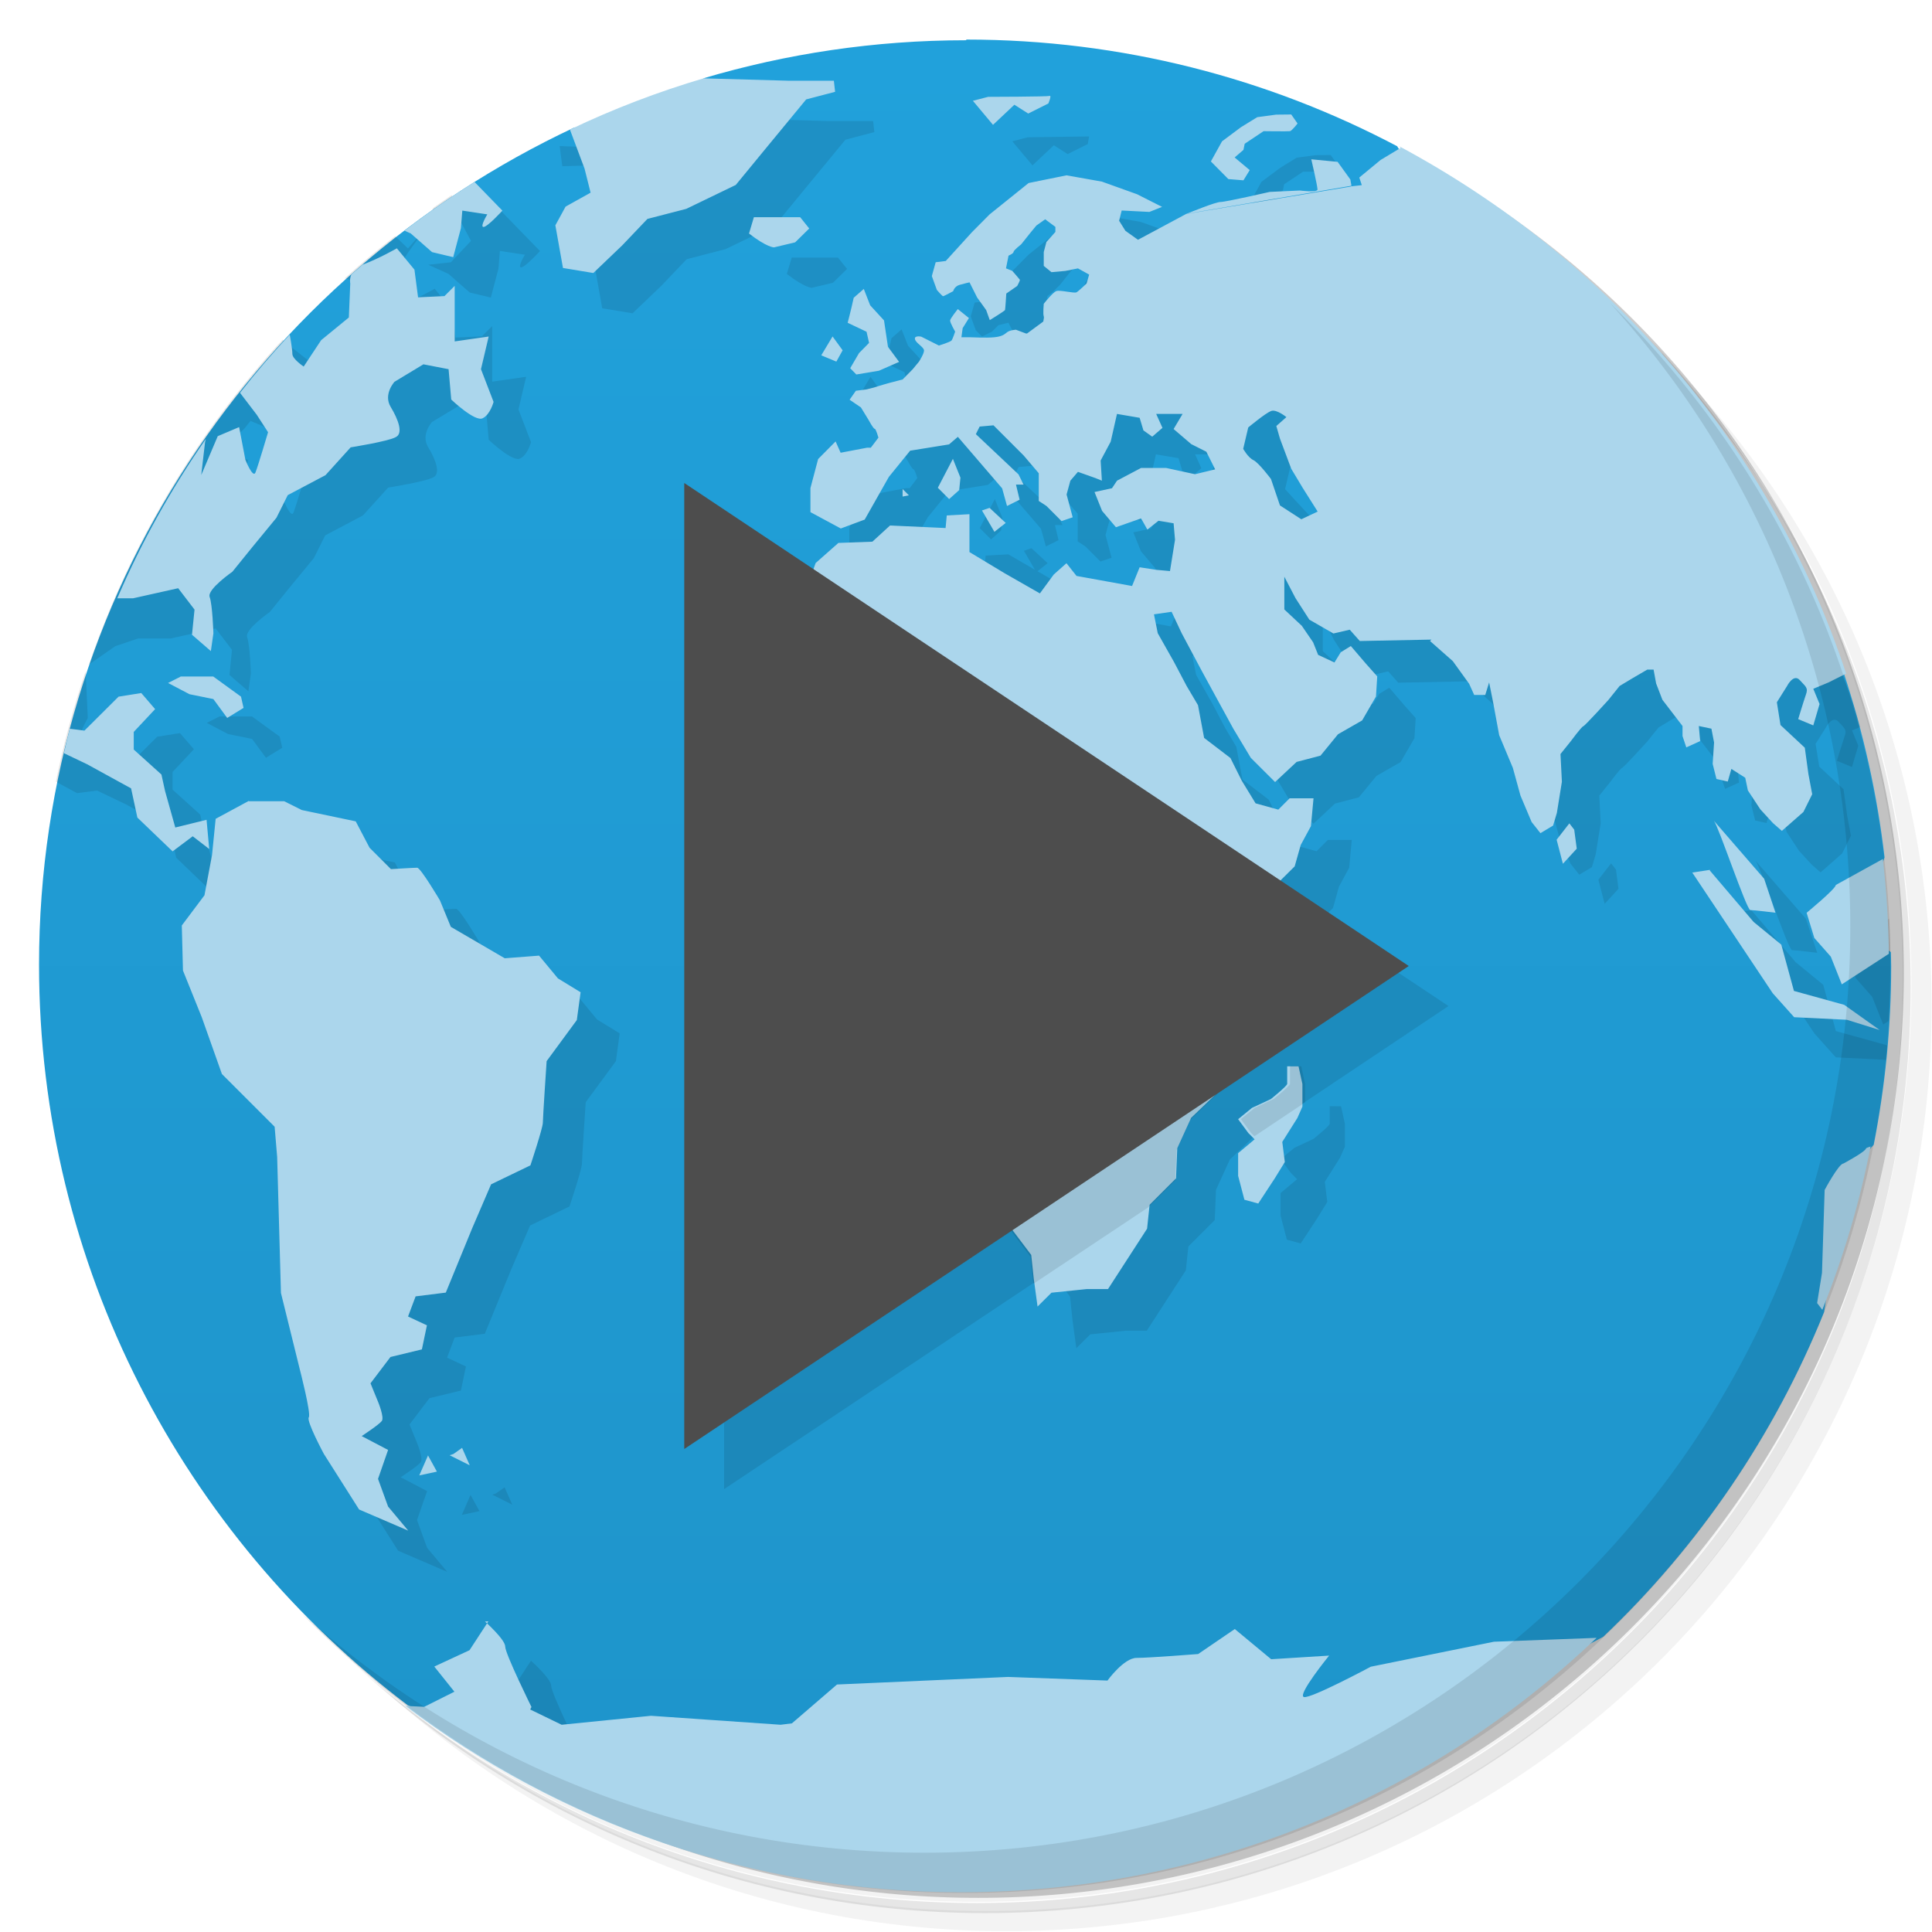 <svg version="1.1" viewBox="0 0 48 48" xmlns="http://www.w3.org/2000/svg">
 <defs>
  <linearGradient id="bg" x1="1" x2="47" gradientTransform="matrix(0 -1 1 0 -1.5e-6 48)" gradientUnits="userSpaceOnUse">
   <stop style="stop-color:#1e94ca" offset="0"/>
   <stop style="stop-color:#21a1db" offset="1"/>
  </linearGradient>
 </defs>
 <path d="m36.3 5c5.86 4.06 9.69 10.8 9.69 18.5 0 12.4-10.1 22.5-22.5 22.5-7.67 0-14.4-3.83-18.5-9.69 1.04 1.82 2.31 3.5 3.78 4.97 4.08 3.71 9.51 5.97 15.5 5.97 12.7 0 23-10.3 23-23 0-5.95-2.26-11.4-5.97-15.5-1.47-1.48-3.15-2.74-4.97-3.78zm4.97 3.78c3.85 4.11 6.22 9.64 6.22 15.7 0 12.7-10.3 23-23 23-6.08 0-11.6-2.36-15.7-6.22 4.16 4.14 9.88 6.72 16.2 6.72 12.7 0 23-10.3 23-23 0-6.34-2.58-12.1-6.72-16.2z" style="opacity:.05"/>
 <path d="m41.3 8.78c3.71 4.08 5.97 9.51 5.97 15.5 0 12.7-10.3 23-23 23-5.95 0-11.4-2.26-15.5-5.97 4.11 3.85 9.64 6.22 15.7 6.22 12.7 0 23-10.3 23-23 0-6.08-2.36-11.6-6.22-15.7z" style="opacity:.1"/>
 <path d="m31.2 2.38c8.62 3.15 14.8 11.4 14.8 21.1 0 12.4-10.1 22.5-22.5 22.5-9.71 0-18-6.14-21.1-14.8a23 23 0 0 0 44.9-7 23 23 0 0 0-16-21.9z" style="opacity:.2"/>
 <path d="m24 1c-2.27 0-4.46 0.334-6.53 0.947 1.53 1.05-1.25 2.02-3.2 1.22-7.83 3.67-13.3 11.6-13.3 20.8 0 7.5 3.6 14.2 9.16 18.4 5.84 2.63 21.8 2.63 29.7-1.7 2.37-2.25 4.25-5 5.49-8.07v-2e-3c0.234-1.6 0.667-3.59 1.23-4.15h2e-3c0.282-1.44 0.434-2.92 0.434-4.44 0-0.118-6e-3 -0.234-8e-3 -0.352h-2e-3c-0.992-0.649-0.556-1.18-0.154-2.35-0.185-1.58-0.527-3.1-1.01-4.57-1.83-0.738-7.82-7.73-11.1-13.1-3.2-1.69-6.85-2.65-10.7-2.65z" style="fill:url(#bg)"/>
 <path d="m17.1 2.91-0.844 0.25-0.977 0.066-0.594 0.434-0.781-0.031 0.066 0.5 1.12-0.031 0.41 1.09 0.148 0.598-0.621 0.348-0.254 0.465 0.189 1.06 0.754 0.125 0.719-0.688 0.625-0.656 0.965-0.25 1.23-0.594 0.719-0.875 1.03-1.25 0.719-0.189-0.031-0.275h-1.12l-3.47-0.096zm9.96 0.48-1.53 0.021-0.379 0.1 0.5 0.598 0.531-0.5 0.344 0.219 0.5-0.25 0.031-0.188zm6 0.461-0.375 0.004-0.469 0.062-0.406 0.25-0.469 0.35-0.277 0.5 0.965 0.215-0.375-0.314 0.219-0.188 0.031-0.152 0.469-0.312h0.656l0.189-0.191zm3.06 0.605-0.221 0.146-6.06 1.54-0.621-0.314-0.875-0.314-0.879-0.156-0.941 0.191-0.969 0.779-0.436 0.439-0.654 0.719-0.25 0.031-0.096 0.344 0.125 0.344 0.156 0.156 0.25-0.125 0.156-0.156 0.25-0.062 0.188 0.375 0.225 0.312 0.09 0.25 0.379-0.25 0.031-0.41 0.271-0.188 0.066-0.156-0.189-0.219-0.154-0.062 0.062-0.316 0.125-0.094 0.191-0.189 0.219-0.275 0.156-0.189 0.219-0.156 0.254 0.189v0.125l-0.223 0.25-0.066 0.25v1.6l-0.012 0.129-0.025 0.019-1.82-0.105-0.277-0.223-0.191 0.281-1.84 1.65-0.254 0.066-0.25 0.031-0.156 0.223 0.281 0.189 0.189 0.311s0.117 0.223 0.152 0.223c0.031 0 0.094 0.219 0.094 0.219l-0.189 0.25h-0.094l-0.656 0.125-0.125-0.281-0.434 0.438-0.191 0.723v0.598l0.754 0.406 0.594-0.223 0.6-1.06 0.529-0.652 0.967-0.156 0.219-0.188 1.1 1.28 0.121 0.438 0.314-0.156-0.09-0.375h0.188l-0.125-0.254-1.06-1 0.094-0.188 0.344-0.031 0.75 0.75 0.375 0.441v0.688l0.191 0.125 0.375 0.375 0.275-0.094-0.15-0.566 0.094-0.344 0.188-0.219 0.439 0.156 0.156 0.062-0.031-0.5 0.25-0.469 0.156-0.689 0.562 0.096 0.094 0.312 0.219 0.156 0.254-0.219-0.156-0.346h0.656l-0.223 0.375-0.809 0.967-0.598 0.316-0.125 0.188-0.434 0.094 0.188 0.469 0.344 0.406 0.59 0.996-0.188 0.465-1.38-0.25-2.66-1.54-0.564 0.031-0.029 0.312-1.38-0.062c-1.52 1.39-0.097-0.613-1.85 0.934l-0.049 0.139-3.19-2.13v24l8.12-5.41 0.475 0.627 0.062 0.594 0.094 0.688 0.346-0.344 0.875-0.09h0.529l0.971-1.5 0.062-0.594 0.656-0.656 0.031-0.75 0.344-0.754 0.643-0.613 4.79-3.2-3.19-2.12 0.32-0.316 0.148-0.531 0.254-0.469 0.064-0.691h-0.594l-0.281 0.281-0.564-0.156-0.344-0.562-0.281-0.564-0.652-0.5-0.152-0.812-0.281-0.475-0.312-0.594-0.406-0.719-0.094-0.469 0.438-0.064 0.25 0.531 0.5 0.938 0.375 0.689 0.41 0.75 0.434 0.723 0.602 0.6 0.535-0.5 0.594-0.156 0.436-0.531 0.6-0.344 0.344-0.594 0.031-0.5-0.281-0.316-0.375-0.438-0.25 0.154-0.156 0.254-0.406-0.188-0.125-0.314-0.281-0.41-0.434-0.404v-0.814l0.277 0.531 0.344 0.535 0.598 0.344 0.406-0.094 0.25 0.281 1.79-0.035-0.035 0.035 0.566 0.5 0.406 0.562 0.125 0.277h0.273l0.098-0.311 0.094 0.467 0.156 0.844 0.34 0.812 0.188 0.689 0.277 0.654 0.219 0.277 0.314-0.188 0.094-0.314 0.125-0.775-0.035-0.688 0.254-0.316s0.266-0.359 0.314-0.375c0.043-0.012 0.621-0.65 0.621-0.65l0.281-0.35 0.312-0.188 0.375-0.219h0.156l0.062 0.344 0.156 0.406 0.5 0.65v0.25l0.094 0.281 0.344-0.156-0.033-0.375 0.312 0.066 0.066 0.344-0.035 0.531 0.094 0.375 0.281 0.064 0.09-0.314 0.344 0.219 0.066 0.316 0.309 0.469 0.316 0.344 0.219 0.191 0.535-0.469 0.219-0.441-0.094-0.5-0.09-0.656-0.604-0.562-0.09-0.566 0.25-0.396s0.16-0.32 0.316-0.156c0.148 0.168 0.223 0.188 0.152 0.375-0.063 0.184-0.189 0.598-0.189 0.598l0.375 0.156 0.156-0.531-0.156-0.379 0.203-0.084c-1.52-5.72-10.1-13.6-10.1-13.6zm-24.9 0.393c-0.154 0.103-0.305 0.21-0.457 0.316l-0.029 0.072 0.156 0.344 0.562-0.065 0.25 0.469-0.5 0.531-0.562 0.062 0.5 0.225 0.531 0.465 0.523 0.125 0.191-0.719 0.035-0.439 0.621 0.094s-0.191 0.314-0.094 0.314c0.098 0 0.469-0.406 0.469-0.406l-1.07-1.1s-0.434-0.344-0.562-0.25c-0.129 0.09-0.469 0.062-0.469 0.062zm-0.65 0.824-0.434 0.5-0.32-0.307c-0.43 0.335-0.85 0.682-1.25 1.05 0.371 0.093 0.862 0.293 0.949 0.232 0.129-0.094 0.625-0.875 0.625-0.875zm9.1 0.727-0.121 0.406c0.449 0.348 0.621 0.344 0.621 0.344l0.525-0.125 0.35-0.344-0.225-0.281zm-8.87 0.773s-0.432 0.25-0.85 0.406c-0.414 0.156-0.309 0.469-0.309 0.469l-0.035 0.844-0.688 0.562-0.436 0.656s-0.279-0.188-0.279-0.312-0.065-0.469-0.065-0.469l-0.719-0.562s-0.22-0.17-0.398-0.328c-2.12 2.3-3.77 5.05-4.81 8.07l0.652-0.455 0.566-0.191h0.809l1.12-0.25 0.406 0.531-0.062 0.625 0.469 0.406 0.062-0.441s-0.023-0.719-0.094-0.906c-0.063-0.188 0.566-0.625 0.566-0.625l0.496-0.613 0.598-0.727 0.281-0.562 0.938-0.496 0.625-0.691s0.934-0.148 1.12-0.254c0.191-0.09 0.066-0.434-0.125-0.75-0.191-0.313 0.094-0.625 0.094-0.625l0.719-0.434 0.625 0.121 0.066 0.754s0.59 0.563 0.781 0.465c0.188-0.09 0.27-0.406 0.27-0.406l-0.312-0.812 0.191-0.812-0.844 0.121v-1.38l-0.254 0.254-0.656 0.031-0.09-0.688zm11.6 1.01-0.25 0.219-0.148 0.621 0.469 0.223 0.062 0.277-0.469 0.629 0.938-0.531-0.098-0.656-0.344-0.375zm-0.773 1.18-0.281 0.469 0.375 0.156 0.156-0.281zm-15.4 1.09 0.006 0.008 0.656 0.275 0.434 0.566 0.281 0.434s-0.25 0.844-0.312 1-0.25-0.312-0.25-0.312l-0.156-0.814-0.531 0.227-0.41 0.965 0.094-0.812 0.125-0.562-0.654-0.25 0.562-0.531zm26.4 0.758 0.375 0.152-0.25 0.223 0.09 0.312 0.281 0.75 0.281 0.469-0.785-0.215-0.436-0.469-0.256-0.281 0.125-0.531 0.564-0.406zm-7.91 1.19-0.375 0.719 0.281 0.281 0.25-0.223 0.031-0.311zm-1.25 0.75v0.188l0.156-0.031zm2.16 0.469-0.188 0.064 0.309 0.531 0.281-0.223zm-23.5 3.06c-0.299 0.89-0.549 1.8-0.738 2.74l0.523 0.285 0.5-0.064 0.719 0.344 1.09 0.598 0.156 0.725 0.875 0.84 0.5-0.375 0.41 0.316-0.066-0.725-0.777 0.191-0.254-0.906-0.09-0.41-0.688-0.621v-0.438l0.531-0.566-0.348-0.4-0.564 0.09-0.848 0.844-0.689-0.09s-0.313-0.531-0.379-0.656c-0.063-0.125 0.191-0.562 0.191-0.562zm3.32 1.12v0.004l-0.309 0.156 0.529 0.277 0.596 0.121 0.344 0.469 0.406-0.25-0.065-0.277-0.688-0.5zm2.57 3.09-0.875 0.004-0.006 0.004-0.816 0.441-0.09 0.898-0.189 1s2.9 12.4 2.6 13c-0.066 0.09 0.375 0.91 0.375 0.91l0.875 1.38 1.22 0.525-0.5-0.598-0.25-0.689 0.25-0.719-0.656-0.344s0.434-0.285 0.5-0.375-0.09-0.469-0.09-0.469l-0.191-0.467 0.496-0.654 0.781-0.189 0.125-0.598-0.469-0.219 0.188-0.5 0.75-0.094 0.656-1.6 0.469-1.09 0.979-0.473s0.309-0.926 0.309-1.06c0-0.129 0.094-1.53 0.094-1.53l0.75-1.02 0.094-0.691-0.562-0.344-0.469-0.566-0.854 0.066-1.34-0.781-0.27-0.656s-0.48-0.812-0.566-0.812-0.65 0.035-0.65 0.035l-0.531-0.531-0.344-0.656-1.35-0.281zm35.6 0.496c0.113 0.129 0.813 2.22 0.906 2.22 0.09 0 0.625 0.066 0.625 0.066l-0.281-0.846zm-3.59 0.064-0.316 0.406 0.156 0.6 0.344-0.375-0.062-0.475zm3.49 1.16-0.438 0.066 2 3 0.531 0.594 1.25 0.061c0.012-0.116 0.017-0.233 0.027-0.35l-0.025-0.018-1.25-0.346-0.314-1.15-0.688-0.564-1.09-1.28zm3.42 0.213-0.297 0.162c0 0.094-0.727 0.691-0.727 0.691l0.191 0.625 0.41 0.465 0.273 0.688 0.135-0.088c0.027-0.453 0.043-0.906 0.043-1.37 0-0.394-0.01-0.788-0.029-1.18zm-13.9 4.66v0.439c-0.02 0.066-0.406 0.375-0.406 0.375l-0.469 0.219-0.346 0.281 0.256 0.344 0.154 0.156-0.41 0.344v0.562l0.156 0.596 0.344 0.094 0.41-0.625 0.25-0.406-0.062-0.5 0.375-0.594 0.125-0.281v-0.562l-0.096-0.439zm-20.5 9.47-0.215 0.15-0.094 0.031 0.5 0.25zm-0.848 0.184 2e-3 0.004 2e-3 -0.004zm2e-3 0.004-0.217 0.496 0.438-0.094zm1.5 4.12-0.469 0.719-0.875 0.406 0.5 0.625 2 0.373s-0.652-1.32-0.652-1.5c0-0.176-0.5-0.621-0.5-0.621z" style="opacity:.1"/>
 <path d="m17.5 1.94c-1.15 0.34-2.27 0.767-3.34 1.28l0.363 0.969 0.15 0.598-0.621 0.346-0.254 0.465 0.189 1.06 0.754 0.125 0.719-0.688 0.625-0.656 0.965-0.25 1.23-0.594 0.719-0.875 1.03-1.25 0.719-0.189-0.031-0.275h-1.12l-2.1-0.059zm8.58 0.443c-0.055 0.02-1.53 0.023-1.53 0.023l-0.379 0.098 0.5 0.598 0.531-0.5 0.344 0.219 0.5-0.25s0.09-0.211 0.031-0.188zm6 0.461-0.375 4e-3 -0.469 0.063-0.406 0.25-0.469 0.35-0.277 0.5 0.434 0.438 0.375 0.031 0.156-0.254-0.375-0.314 0.219-0.188 0.031-0.152 0.469-0.313s0.609 8e-3 0.656 0c0.051-0.012 0.188-0.191 0.188-0.191l-0.156-0.223zm2.72 0.83-0.498 0.299-0.531 0.438 0.063 0.189-0.277 0.031v4e-3l-4.08 0.68 0.016-0.012-1.22 0.654-0.313-0.223-0.156-0.25 0.064-0.254 0.688 0.035 0.316-0.125-0.621-0.314-0.875-0.314-0.879-0.156-0.941 0.191-0.969 0.779-0.436 0.439-0.654 0.719-0.25 0.031-0.096 0.344 0.125 0.344s0.133 0.156 0.156 0.156c0.02 0 0.25-0.125 0.25-0.125s0.027-0.117 0.156-0.156c0.133-0.039 0.25-0.063 0.25-0.063l0.188 0.375 0.225 0.313 0.09 0.25s0.363-0.223 0.379-0.25c8e-3 -0.031 0.031-0.41 0.031-0.41l0.271-0.188s0.074-0.133 0.066-0.156c-0.012-0.02-0.188-0.219-0.188-0.219l-0.156-0.063 0.063-0.316s0.125-0.051 0.125-0.094c0-0.039 0.191-0.189 0.191-0.189l0.219-0.275 0.156-0.189 0.219-0.156 0.254 0.189v0.125l-0.223 0.25-0.066 0.25v0.344l0.191 0.156 0.344-0.031 0.314-0.063 0.279 0.154-0.064 0.221s-0.195 0.188-0.25 0.219c-0.059 0.031-0.41-0.063-0.5-0.031-0.09 0.031-0.314 0.316-0.314 0.316s-0.023 0.249 0 0.313c0.012 0.023-4e-3 0.071-0.012 0.129l-0.025 0.018-0.379 0.279h-0.025l-0.25-0.094s-0.158 8e-3 -0.225 0.066c-0.063 0.051-0.12 0.102-0.313 0.121-0.191 0.02-0.563 0-0.598 0h-0.219l0.031-0.227 0.156-0.25-0.277-0.223s-0.184 0.23-0.191 0.281c-4e-3 0.055 0.125 0.279 0.125 0.279s-0.059 0.182-0.09 0.221c-0.035 0.039-0.313 0.125-0.313 0.125l-0.439-0.221s-0.18-0.038-0.156 0.064c0.027 0.102 0.225 0.195 0.225 0.281 0 0.082-0.125 0.275-0.125 0.275l-0.156 0.189-0.25 0.254-0.344 0.09s-0.251 0.07-0.314 0.094c-0.066 0.023-0.254 0.066-0.254 0.066l-0.25 0.031-0.156 0.223 0.281 0.191 0.189 0.309s0.119 0.223 0.154 0.223c0.031 0 0.092 0.219 0.092 0.219l-0.189 0.25h-0.094l-0.656 0.125-0.125-0.281-0.434 0.438-0.191 0.721v0.598l0.754 0.406 0.594-0.221 0.6-1.06 0.529-0.652 0.967-0.156 0.219-0.188 1.1 1.28 0.121 0.438 0.313-0.156-0.09-0.375h0.188l-0.125-0.254-1.06-1 0.094-0.188 0.344-0.031 0.75 0.75 0.375 0.441v0.688l0.191 0.125 0.375 0.375 0.277-0.094-0.152-0.566 0.094-0.344 0.188-0.219 0.439 0.156 0.156 0.063-0.031-0.5 0.25-0.469 0.156-0.689 0.563 0.096 0.094 0.313 0.219 0.156 0.254-0.219-0.156-0.346h0.656l-0.223 0.375 0.438 0.375 0.375 0.189 0.219 0.438-0.5 0.121-0.719-0.156h-0.621l-0.598 0.316-0.125 0.188-0.434 0.094 0.188 0.469 0.344 0.406 0.625-0.219 0.156 0.277 0.277-0.219 0.375 0.063 0.035 0.41-0.125 0.777-0.344-0.031-0.41-0.063-0.188 0.465-1.38-0.25-0.25-0.316-0.316 0.281-0.344 0.469-0.875-0.5-0.875-0.527v-0.941l-0.564 0.031-0.029 0.313-1.38-0.063-0.439 0.402-0.844 0.031-0.566 0.5-0.344 0.969 5.1 15 0.035 0.471 0.566 0.75 0.063 0.594 0.094 0.688 0.346-0.344 0.875-0.09h0.529l0.971-1.5 0.063-0.594 0.656-0.656 0.031-0.75 0.344-0.754 0.813-0.777v-0.875l1.35-4.19 0.41-0.406 0.15-0.531 0.254-0.469 0.064-0.691h-0.594l-0.281 0.281-0.564-0.156-0.344-0.563-0.281-0.563-0.654-0.5-0.152-0.813-0.281-0.475-0.313-0.594-0.406-0.719-0.094-0.469 0.438-0.063 0.25 0.531 0.5 0.938 0.375 0.688 0.41 0.75 0.434 0.723 0.602 0.6 0.535-0.5 0.594-0.156 0.434-0.531 0.6-0.344 0.344-0.594 0.031-0.5-0.281-0.316-0.375-0.438-0.25 0.154-0.156 0.254-0.406-0.188-0.125-0.313-0.281-0.41-0.434-0.406v-0.813l0.277 0.531 0.344 0.535 0.598 0.344 0.406-0.094 0.25 0.281 1.78-0.035-0.035 0.035 0.566 0.5 0.406 0.563 0.125 0.277h0.275l0.096-0.311 0.094 0.467 0.156 0.844 0.34 0.813 0.189 0.688 0.277 0.656 0.219 0.277 0.314-0.188 0.094-0.314 0.125-0.775-0.035-0.689 0.254-0.316s0.265-0.359 0.313-0.375c0.043-0.012 0.621-0.65 0.621-0.65l0.281-0.35 0.313-0.188 0.375-0.219h0.156l0.063 0.344 0.156 0.406 0.5 0.652v0.25l0.094 0.281 0.344-0.156-0.033-0.375 0.313 0.066 0.066 0.344-0.035 0.531 0.094 0.375 0.281 0.064 0.09-0.314 0.344 0.219 0.066 0.316 0.309 0.469 0.316 0.344 0.219 0.191 0.535-0.469 0.219-0.441-0.094-0.5-0.09-0.656-0.604-0.563-0.09-0.566 0.25-0.398s0.16-0.32 0.316-0.156c0.148 0.168 0.223 0.188 0.152 0.375-0.063 0.184-0.188 0.598-0.188 0.598l0.375 0.156 0.156-0.531-0.156-0.379 0.375-0.156 0.441-0.221c-1.87-5.66-5.88-10.3-11.1-13.1zm-5.31 1.63-4e-3 6e-3 4.09-0.695-0.027-0.156-0.316-0.438-0.654-0.063s0.154 0.664 0.154 0.75c0 0.082-0.438 0.025-0.438 0.025l-0.75 0.035s-1.09 0.25-1.22 0.25-0.762 0.262-0.813 0.281l-0.023 4e-3zm-17.7-0.783c-0.6 0.377-1.18 0.78-1.74 1.21l0.154 0.068 0.531 0.465 0.525 0.125 0.191-0.719 0.035-0.438 0.621 0.094s-0.191 0.313-0.094 0.313c0.098 0 0.469-0.406 0.469-0.406l-0.691-0.711zm6.94 0.875-0.121 0.406c0.449 0.348 0.621 0.344 0.621 0.344l0.525-0.125 0.35-0.344-0.225-0.281zm-8.87 0.773s-0.432 0.25-0.85 0.406c-2e-3 2e-3 -4e-3 2e-3 -6e-3 4e-3 -0.091 0.079-0.183 0.156-0.273 0.236-0.053 0.12-0.029 0.229-0.029 0.229l-0.035 0.844-0.688 0.563-0.434 0.656s-0.281-0.188-0.281-0.313-0.063-0.469-0.063-0.469l-8e-3 -6e-3c-0.43 0.462-0.841 0.942-1.23 1.44l0.416 0.545 0.281 0.434s-0.249 0.844-0.313 1c-0.063 0.156-0.25-0.313-0.25-0.313l-0.156-0.814-0.531 0.225-0.41 0.965 0.094-0.811 0.02-0.086c-0.858 1.24-1.6 2.56-2.2 3.96h0.393l1.12-0.25 0.406 0.531-0.063 0.625 0.469 0.406 0.063-0.441s-0.023-0.719-0.094-0.906c-0.063-0.188 0.566-0.625 0.566-0.625l0.496-0.613 0.598-0.727 0.281-0.563 0.938-0.496 0.625-0.691s0.934-0.148 1.12-0.254c0.191-0.09 0.066-0.434-0.125-0.75-0.191-0.313 0.094-0.625 0.094-0.625l0.719-0.434 0.625 0.121 0.066 0.754s0.59 0.563 0.781 0.465c0.188-0.09 0.271-0.406 0.271-0.406l-0.313-0.813 0.191-0.811-0.844 0.121v-1.38l-0.254 0.254-0.656 0.031-0.09-0.688-0.438-0.531zm11.6 1.01-0.25 0.219c-0.066 0.305-0.15 0.621-0.15 0.621l0.469 0.223 0.063 0.277-0.25 0.254-0.219 0.375 0.152 0.156 0.563-0.094 0.5-0.219-0.277-0.375-0.098-0.656-0.344-0.375-0.158-0.406zm-0.775 1.18-0.281 0.469 0.375 0.156 0.156-0.281zm10.9 1.85c0.137-0.043 0.375 0.154 0.375 0.154l-0.25 0.221 0.09 0.313 0.281 0.75 0.281 0.469 0.375 0.594-0.406 0.191-0.531-0.344-0.223-0.656s-0.303-0.406-0.436-0.469c-0.137-0.066-0.254-0.281-0.254-0.281l0.125-0.531s0.431-0.359 0.564-0.406l8e-3 -4e-3zm-7.91 1.19-0.375 0.719 0.281 0.281 0.25-0.223 0.031-0.309-0.188-0.469zm-1.25 0.75v0.188l0.156-0.031-0.156-0.156zm2.16 0.469-0.188 0.064 0.309 0.531 0.281-0.221-0.402-0.375zm-20.1 4.19v4e-3l-0.309 0.156 0.531 0.279 0.594 0.121 0.344 0.469 0.406-0.25-0.063-0.279-0.689-0.5zm-0.975 0.41-0.564 0.09-0.848 0.844-0.363-0.047c-0.053 0.201-0.101 0.404-0.148 0.607l0.58 0.277 1.09 0.598 0.156 0.725 0.875 0.84 0.5-0.375 0.41 0.316-0.066-0.725-0.777 0.191-0.254-0.906-0.09-0.41-0.688-0.621v-0.438l0.531-0.566zm2.67 2.68-6e-3 4e-3 -0.816 0.441-0.09 0.9-0.188 1-0.563 0.75 0.029 1.12 0.467 1.16 0.5 1.41 1.31 1.31 0.063 0.75 0.094 3.38 0.469 1.9s0.285 1.1 0.223 1.19c-0.066 0.09 0.375 0.91 0.375 0.91l0.875 1.38 1.22 0.525-0.5-0.598-0.25-0.688 0.25-0.719-0.656-0.344s0.434-0.285 0.5-0.375-0.09-0.469-0.09-0.469l-0.191-0.467 0.496-0.654 0.781-0.189 0.125-0.598-0.469-0.219 0.188-0.5 0.75-0.094 0.656-1.6 0.469-1.09 0.977-0.471s0.309-0.928 0.309-1.06c0-0.129 0.094-1.53 0.094-1.53l0.75-1.02 0.094-0.691-0.563-0.344-0.469-0.566-0.852 0.066-1.34-0.781-0.27-0.656s-0.48-0.813-0.566-0.813-0.652 0.035-0.652 0.035l-0.531-0.531-0.344-0.656-1.34-0.281-0.438-0.219h-0.875zm36.4 0.492c0.113 0.129 0.813 2.22 0.906 2.22 0.09 0 0.625 0.066 0.625 0.066l-0.281-0.844zm-3.59 0.066-0.316 0.406 0.156 0.598 0.344-0.375-0.063-0.473zm7.79 0.885-1.17 0.646c0 0.094-0.725 0.691-0.725 0.691l0.191 0.625 0.41 0.465 0.273 0.688 1.17-0.76c-0.01-0.796-0.061-1.58-0.15-2.36zm-4.3 0.271-0.436 0.066 2 3 0.531 0.594 1.31 0.064 0.814 0.254-0.879-0.625-1.25-0.346-0.314-1.15-0.688-0.564-1.09-1.28 6e-3 -8e-3zm-10.5 4.88v0.439c-0.02 0.066-0.406 0.375-0.406 0.375l-0.469 0.219-0.344 0.281 0.254 0.344 0.156 0.156-0.41 0.344v0.563l0.156 0.594 0.344 0.094 0.41-0.625 0.25-0.406-0.063-0.5 0.375-0.594 0.125-0.281v-0.563l-0.096-0.438-0.283-2e-3zm14.5 1.99c-0.05 0.017-0.115 0.036-0.119 0.051-0.02 0.086-0.563 0.375-0.563 0.375-0.113 0-0.465 0.656-0.465 0.656l-0.066 2.06-0.121 0.75 0.129 0.168c0.52-1.3 0.928-2.66 1.2-4.06zm-35 7.49-0.215 0.152-0.094 0.031 0.5 0.25-0.191-0.434zm-0.848 0.184 2e-3 4e-3 2e-3 -4e-3zm2e-3 4e-3 -0.217 0.496 0.438-0.094zm1.5 4.12-0.469 0.719-0.875 0.406 0.5 0.625-0.75 0.375-0.473-0.023c3.85 2.91 8.64 4.63 13.8 4.63 6.14 0 11.7-2.41 15.8-6.32l-2.55 0.096-3.06 0.621s-1.48 0.793-1.66 0.754c-0.18-0.043 0.625-1.03 0.625-1.03l-1.44 0.09-0.904-0.75-0.91 0.621s-1.22 0.096-1.53 0.096c-0.316 0-0.723 0.563-0.723 0.563l-2.47-0.09-4.25 0.188-1.12 0.965-0.281 0.035-3.22-0.223-2.22 0.223-0.781-0.379 0.031-0.063s-0.652-1.32-0.652-1.5c0-0.176-0.5-0.621-0.5-0.621l-2e-3 -2e-3z" style="fill:#abd6ec"/>
 <path d="m25 30 0.035 0.471 0.566 0.75 0.062 0.594 0.012 0.08 2.87-1.91v-0.008l0.656-0.656 0.031-0.75 0.344-0.754 0.812-0.777v-0.875zm7.05-3.51v0.439c-0.02 0.066-0.406 0.375-0.406 0.375l-0.469 0.219-0.346 0.281 0.254 0.344 0.082 0.082 1.26-0.842v-0.457l-0.096-0.439-0.281-2e-3z" style="opacity:.1"/>
 <path d="m40 7.53c3.71 4.08 5.97 9.51 5.97 15.5 0 12.7-10.3 23-23 23-5.95 0-11.4-2.26-15.5-5.97 4.18 4.29 10 6.97 16.5 6.97 12.7 0 23-10.3 23-23 0-6.46-2.68-12.3-6.97-16.5z" style="opacity:.1"/>
 <path d="m17 12v24l18-12" style="fill:#4d4d4d"/>
</svg>
